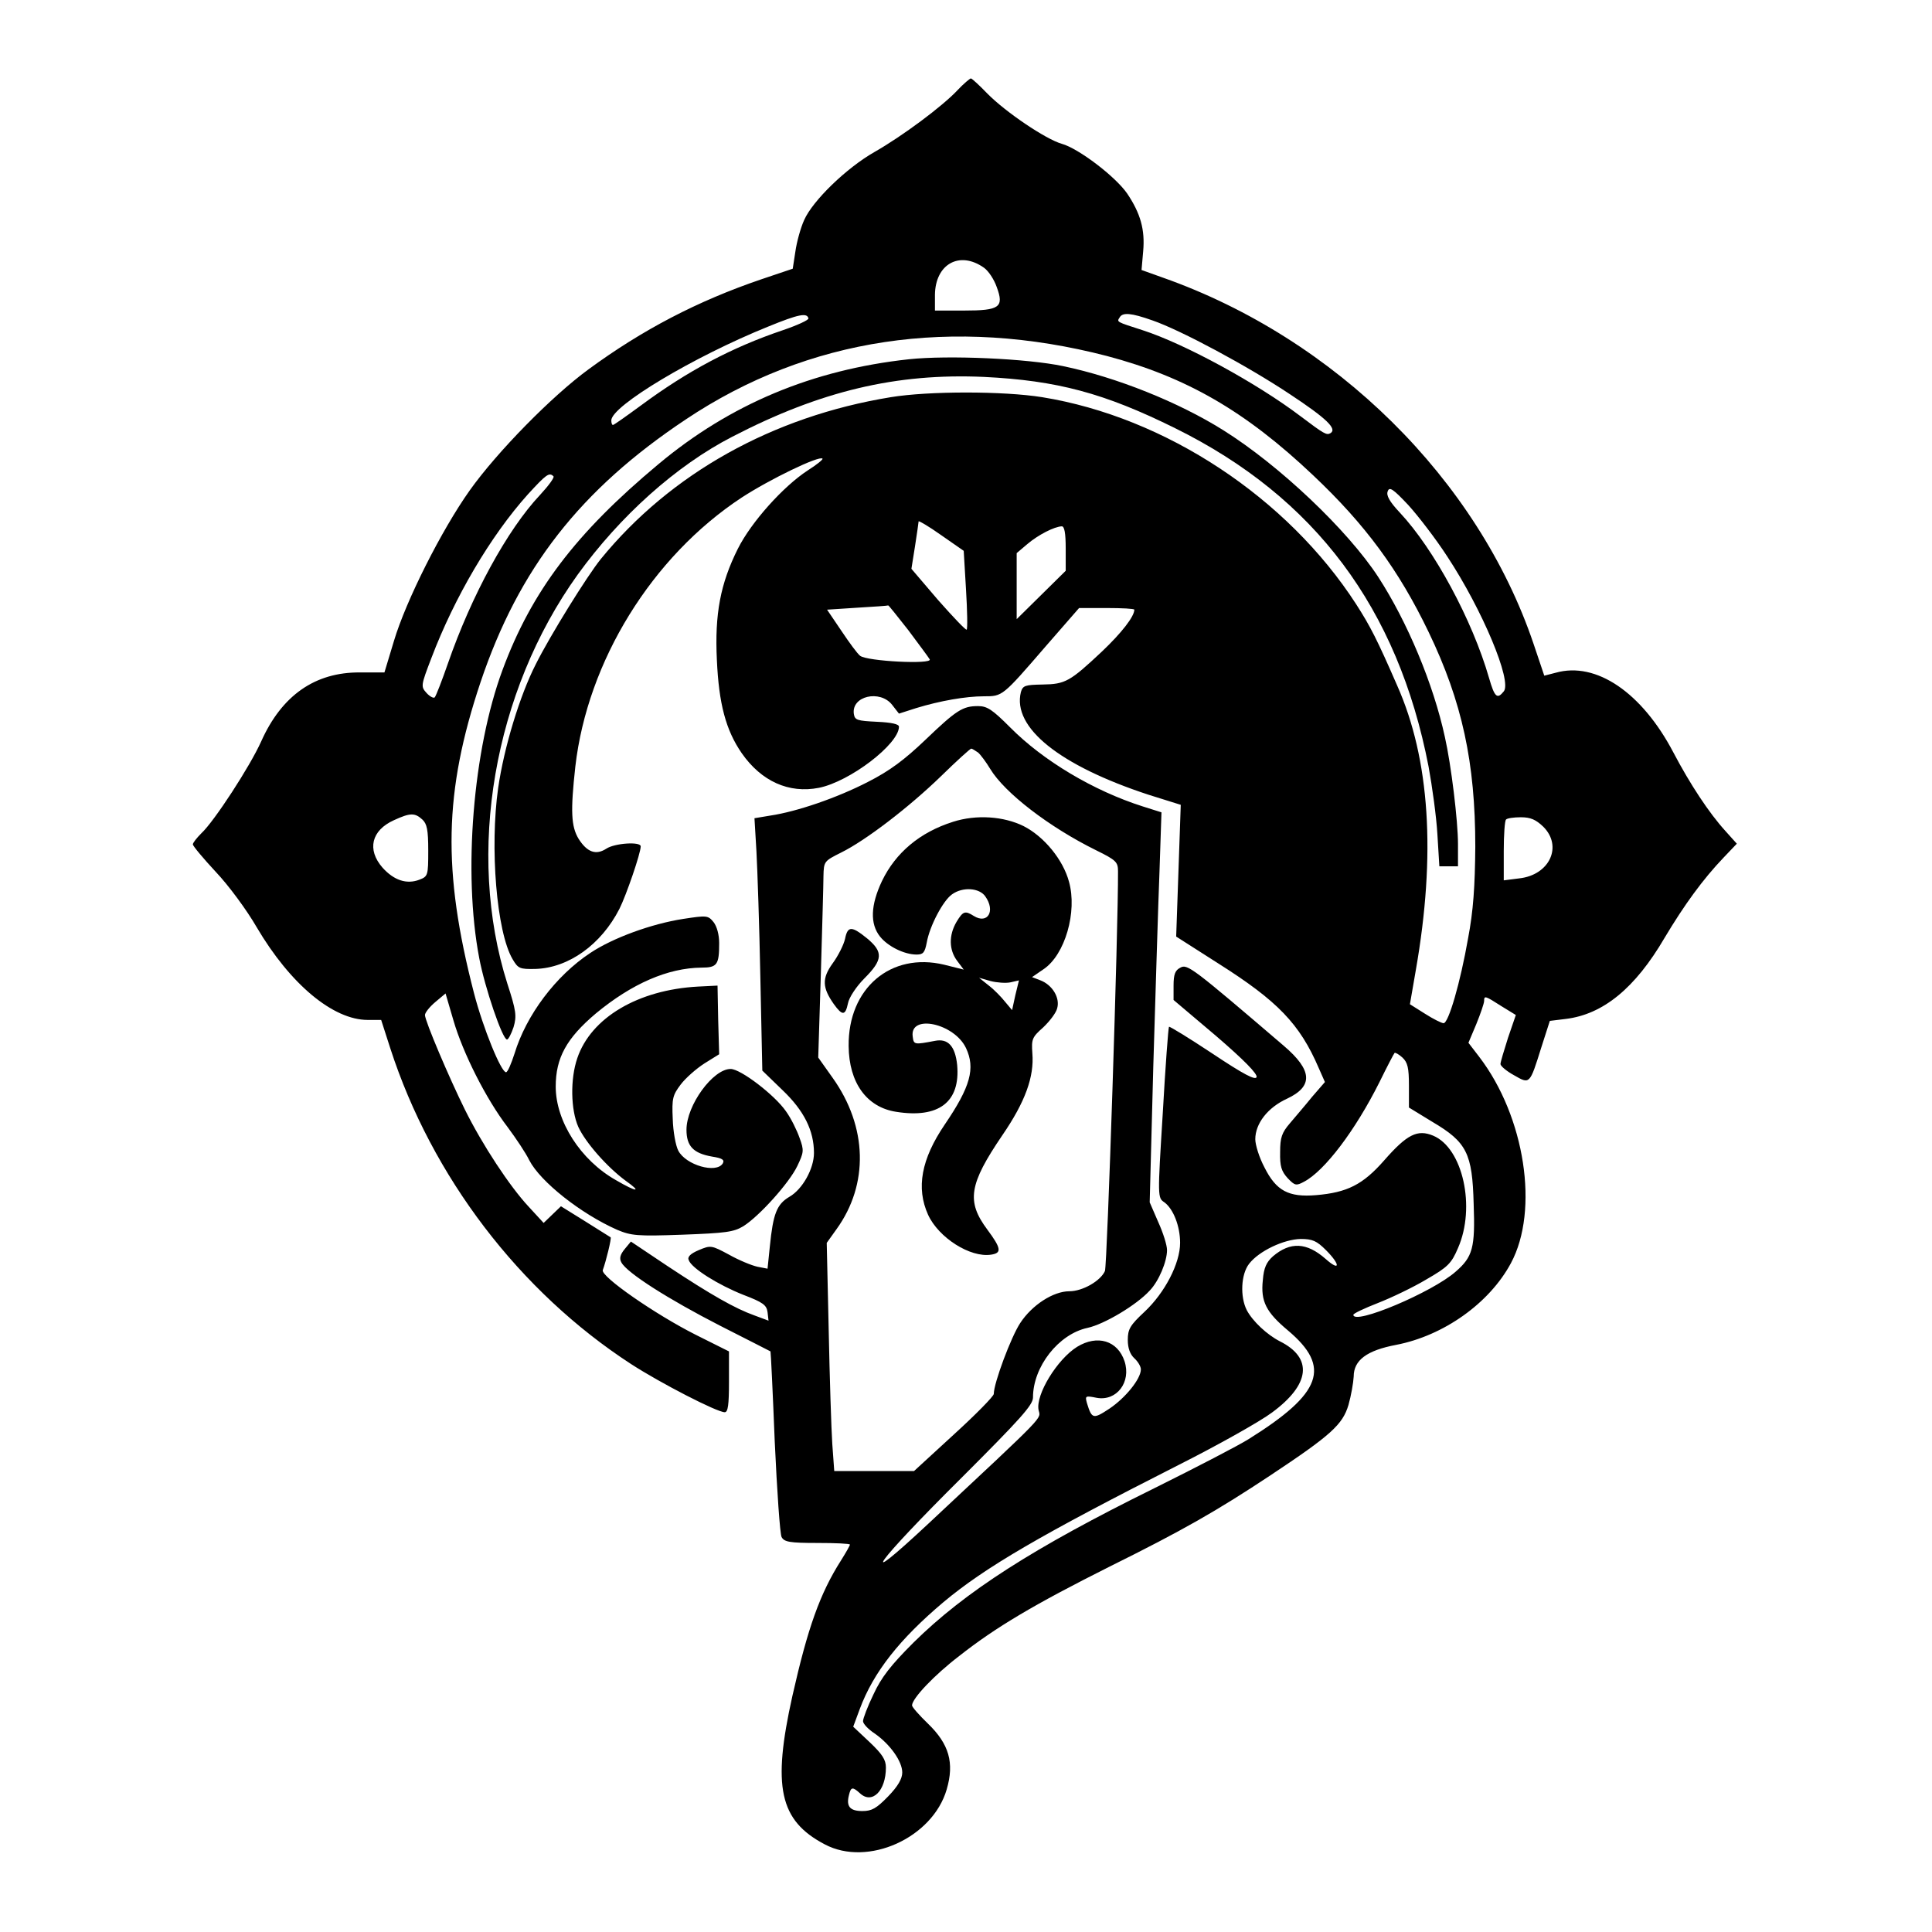 <?xml version="1.0" standalone="no"?>
<!DOCTYPE svg PUBLIC "-//W3C//DTD SVG 20010904//EN"
 "http://www.w3.org/TR/2001/REC-SVG-20010904/DTD/svg10.dtd">
<svg version="1.0" xmlns="http://www.w3.org/2000/svg"
 width="591pt" height="591pt" viewBox="0 0 591 591"
 preserveAspectRatio="xMidYMid meet">

<g transform="translate(0,591) scale(0.1,-0.1)"
fill="#000000" stroke="none">
<path d="M2929 5634 c-46 -49 -168 -140 -254 -189 -86 -49 -189 -149 -215
-208 -11 -24 -23 -68 -27 -97 l-8 -52 -95 -32 c-197 -67 -365 -155 -530 -276
-112 -82 -279 -252 -363 -370 -86 -121 -195 -337 -232 -461 l-29 -96 -75 0
c-137 1 -239 -70 -302 -211 -34 -76 -144 -245 -183 -281 -14 -14 -26 -29 -26
-34 0 -5 32 -43 70 -84 39 -41 95 -117 125 -169 103 -175 234 -284 340 -284
l41 0 28 -87 c127 -392 395 -744 737 -966 88 -57 262 -147 286 -147 10 0 13
23 13 93 l0 93 -102 51 c-123 62 -292 179 -284 198 10 27 27 97 24 100 -2 1
-37 23 -78 49 l-74 46 -26 -25 -27 -26 -46 50 c-57 61 -141 188 -195 297 -48
97 -122 271 -122 289 0 7 14 25 32 40 l31 26 24 -82 c29 -100 100 -241 166
-327 26 -35 56 -80 66 -101 34 -66 158 -164 269 -213 43 -18 61 -20 199 -15
133 5 157 8 187 26 49 31 140 132 165 184 20 42 21 48 7 86 -8 23 -26 60 -42
82 -34 49 -138 129 -169 129 -54 0 -135 -111 -135 -186 0 -50 21 -72 78 -82
32 -5 39 -10 33 -21 -20 -32 -113 -5 -136 39 -8 15 -16 59 -17 97 -3 63 0 73
24 105 15 20 48 49 73 65 l45 28 -3 105 -2 105 -60 -3 c-183 -10 -327 -95
-369 -219 -22 -64 -20 -158 3 -210 22 -48 88 -123 145 -165 51 -36 35 -36 -30
2 -108 61 -184 180 -184 286 0 88 33 148 123 224 110 91 220 139 323 140 48 0
54 9 54 75 0 26 -7 51 -17 64 -17 21 -21 21 -93 10 -97 -15 -215 -58 -284
-104 -106 -70 -196 -190 -232 -308 -10 -31 -21 -57 -26 -57 -15 0 -70 134 -98
242 -97 375 -92 616 20 951 117 348 305 589 628 804 374 250 818 316 1288 194
242 -64 423 -168 631 -365 160 -151 262 -290 353 -479 103 -214 143 -400 143
-657 -1 -121 -6 -196 -22 -280 -24 -137 -60 -260 -75 -260 -6 0 -32 13 -57 29
l-46 29 18 104 c62 354 43 646 -57 871 -61 140 -82 181 -125 248 -211 327
-584 573 -961 634 -119 19 -347 19 -463 0 -362 -59 -674 -234 -887 -495 -42
-52 -155 -234 -199 -322 -49 -96 -97 -254 -115 -378 -26 -182 -5 -441 44 -524
17 -29 22 -31 70 -30 101 3 201 74 257 184 21 42 65 170 65 191 0 15 -79 10
-105 -7 -32 -21 -59 -11 -85 30 -23 38 -25 85 -10 221 37 322 234 642 509 823
86 56 237 129 247 119 3 -2 -18 -19 -45 -36 -75 -49 -173 -158 -214 -240 -53
-106 -71 -199 -64 -340 6 -133 27 -214 76 -285 60 -86 144 -124 236 -106 95
19 245 134 245 187 0 8 -23 13 -67 15 -61 3 -68 5 -71 24 -8 55 80 75 117 28
l21 -27 53 17 c72 22 151 36 207 36 57 0 56 -1 189 153 l102 117 85 0 c46 0
84 -2 84 -5 0 -21 -39 -71 -99 -128 -98 -92 -112 -100 -182 -101 -53 -1 -60
-3 -66 -23 -27 -109 119 -225 390 -314 l99 -31 -7 -202 -7 -201 130 -83 c180
-114 248 -184 306 -319 l19 -43 -39 -45 c-21 -26 -52 -62 -68 -81 -25 -29 -30
-44 -30 -88 -1 -44 4 -59 23 -80 22 -23 26 -24 50 -11 63 33 157 157 231 305
23 47 44 87 46 89 2 2 13 -4 24 -14 16 -15 20 -31 20 -86 l0 -67 72 -44 c105
-62 122 -96 126 -251 5 -134 -3 -162 -55 -207 -71 -63 -313 -165 -313 -132 0
4 34 20 75 36 41 16 108 48 148 72 66 38 77 49 97 96 55 125 15 306 -76 344
-48 20 -80 4 -150 -76 -65 -74 -113 -98 -208 -106 -84 -7 -122 13 -158 85 -16
30 -28 69 -28 86 0 48 38 97 97 124 81 38 78 87 -10 162 -278 238 -295 251
-316 239 -16 -8 -21 -20 -21 -55 l0 -44 130 -110 c86 -74 127 -116 124 -126
-4 -10 -39 8 -135 72 -71 47 -131 84 -133 82 -2 -2 -11 -121 -19 -264 -16
-258 -16 -259 5 -273 27 -20 48 -72 48 -124 0 -63 -47 -153 -109 -211 -44 -41
-51 -53 -51 -86 0 -25 7 -44 20 -56 11 -10 20 -25 20 -34 0 -29 -47 -87 -96
-120 -50 -33 -54 -32 -69 17 -6 22 -5 23 30 16 61 -11 106 48 85 112 -21 63
-83 82 -145 44 -61 -38 -127 -146 -118 -193 6 -29 31 -4 -336 -347 -230 -215
-162 -121 102 141 178 178 217 221 217 244 0 94 78 194 167 213 51 11 150 70
190 114 28 29 53 89 53 124 0 15 -12 53 -27 86 l-26 60 11 416 c7 229 15 498
19 597 l6 180 -57 18 c-151 48 -305 140 -406 242 -54 54 -70 65 -98 65 -47 0
-66 -12 -162 -104 -63 -60 -108 -94 -175 -128 -95 -49 -218 -91 -299 -103
l-48 -8 6 -101 c3 -55 9 -229 12 -386 l6 -285 62 -60 c66 -63 96 -124 96 -192
0 -48 -35 -111 -75 -134 -39 -23 -50 -52 -60 -152 l-7 -68 -31 6 c-18 4 -57
20 -87 37 -54 29 -56 29 -92 14 -26 -11 -36 -21 -31 -31 9 -25 91 -76 167
-106 60 -23 71 -31 74 -53 l3 -26 -43 16 c-59 21 -133 63 -266 151 l-112 75
-19 -23 c-14 -17 -17 -29 -10 -41 17 -32 145 -113 301 -193 84 -43 154 -78
155 -79 1 -1 7 -125 13 -276 7 -151 16 -283 21 -292 8 -15 25 -18 109 -18 55
0 100 -2 100 -5 0 -3 -12 -24 -27 -48 -65 -102 -102 -207 -149 -415 -62 -278
-40 -381 99 -454 132 -70 330 20 373 168 24 82 7 139 -57 201 -27 26 -49 51
-49 56 0 21 67 92 144 151 113 89 230 158 461 274 222 110 327 170 490 278
187 124 222 156 240 216 8 28 15 68 16 87 0 50 40 80 130 97 145 28 285 127
351 250 87 162 43 448 -97 631 l-33 43 24 57 c13 32 24 64 24 71 0 17 3 16 53
-16 l44 -27 -24 -70 c-12 -38 -23 -74 -23 -80 0 -6 19 -22 41 -34 49 -28 48
-30 84 85 l26 81 49 6 c114 14 212 94 302 248 61 102 117 179 181 246 l40 42
-35 39 c-50 55 -108 143 -159 240 -96 183 -236 279 -360 244 l-35 -9 -33 98
c-170 502 -606 933 -1132 1119 l-67 24 5 57 c6 66 -8 116 -49 177 -36 52 -149
138 -200 152 -49 14 -172 97 -228 154 -24 25 -47 46 -50 46 -3 0 -22 -16 -41
-36z m81 -543 c14 -10 31 -36 39 -59 23 -62 9 -72 -100 -72 l-89 0 0 48 c1 94
75 136 150 83z m-537 -155 c1 -5 -34 -21 -78 -36 -157 -53 -292 -125 -434
-230 -45 -33 -83 -60 -86 -60 -3 0 -5 6 -5 14 0 44 252 195 480 287 93 38 119
43 123 25z m1052 -6 c87 -30 292 -140 421 -226 112 -74 145 -106 124 -119 -12
-7 -19 -3 -92 52 -132 100 -353 221 -483 263 -81 26 -79 25 -70 39 9 16 35 14
100 -9z m-1832 -477 c4 -3 -15 -29 -41 -57 -100 -106 -210 -308 -282 -516 -18
-52 -36 -98 -40 -103 -3 -4 -15 2 -25 13 -18 20 -18 22 15 108 70 184 180 372
295 500 56 61 65 68 78 55z m2734 -245 c108 -164 199 -382 173 -413 -20 -25
-28 -18 -45 41 -51 177 -168 394 -273 506 -32 34 -42 53 -37 65 5 15 16 8 63
-42 30 -33 84 -103 119 -157z m-1472 -101 c4 -65 5 -121 2 -123 -2 -3 -41 38
-87 90 l-82 96 11 69 c6 39 11 73 11 76 0 3 31 -15 69 -42 l69 -48 7 -118z
m305 125 l0 -68 -75 -74 -75 -74 0 101 0 101 33 28 c33 28 82 53 105 54 8 0
12 -20 12 -68z m-482 -249 c32 -43 62 -83 66 -90 9 -16 -192 -6 -213 11 -8 6
-33 40 -57 76 l-44 65 92 6 c51 3 94 6 95 7 1 1 28 -33 61 -75z m214 -375 c8
-7 25 -30 37 -50 44 -73 180 -178 324 -249 61 -30 67 -36 67 -64 1 -168 -33
-1205 -40 -1223 -13 -30 -68 -62 -109 -62 -49 0 -114 -42 -150 -97 -28 -42
-81 -184 -81 -217 0 -7 -55 -63 -122 -124 l-122 -112 -122 0 -122 0 -6 83 c-3
45 -8 202 -11 349 l-6 266 30 42 c99 137 95 313 -12 463 l-44 62 8 255 c4 140
8 275 8 300 1 45 2 46 54 72 75 37 207 138 306 234 47 46 89 84 92 84 3 0 12
-6 21 -12z m-1700 -205 c14 -13 18 -31 18 -95 0 -76 -1 -79 -27 -89 -39 -15
-78 -2 -113 37 -48 55 -34 114 35 145 50 23 64 23 87 2z m3429 -22 c60 -60 19
-148 -74 -158 l-47 -6 0 90 c0 49 3 93 7 96 3 4 24 7 45 7 30 0 46 -7 69 -29z
m-665 -1295 c45 -45 44 -67 -1 -27 -58 51 -108 53 -161 8 -20 -18 -28 -35 -31
-73 -7 -65 10 -98 77 -154 133 -112 104 -192 -120 -332 -30 -19 -161 -87 -290
-151 -369 -182 -578 -316 -736 -472 -69 -69 -98 -106 -122 -158 -18 -37 -32
-74 -32 -82 0 -8 16 -25 36 -38 47 -33 84 -85 84 -119 0 -19 -13 -42 -43 -73
-36 -37 -50 -45 -79 -45 -38 0 -50 14 -41 49 6 25 11 26 34 5 37 -34 79 8 79
79 0 24 -11 41 -50 78 l-50 47 20 54 c42 113 122 214 256 327 128 107 298 206
720 420 121 61 249 133 285 160 117 86 126 167 24 218 -39 20 -83 61 -101 95
-21 41 -18 110 7 142 30 39 106 75 158 76 36 0 49 -6 77 -34z"/>
<path d="M2915 3396 c-101 -32 -175 -94 -217 -181 -35 -74 -37 -131 -6 -170
24 -30 74 -55 112 -55 20 0 25 6 31 37 9 51 50 128 77 147 33 24 84 20 102 -6
32 -45 7 -86 -35 -60 -27 17 -33 15 -53 -18 -24 -41 -23 -85 1 -118 l21 -28
-60 15 c-163 39 -294 -72 -292 -249 1 -112 55 -187 145 -201 131 -21 197 30
187 143 -6 58 -28 82 -68 74 -63 -12 -65 -12 -68 13 -10 70 127 41 163 -35 29
-62 14 -118 -65 -234 -72 -106 -88 -194 -51 -276 32 -70 129 -132 193 -122 33
5 31 19 -12 77 -64 86 -56 138 46 288 70 102 98 179 92 251 -3 43 -1 49 33 79
20 19 40 45 43 59 9 32 -15 71 -51 85 l-26 10 35 24 c66 44 104 176 78 268
-18 67 -76 138 -139 170 -61 30 -144 36 -216 13z m176 -491 l26 6 -11 -45 -10
-46 -21 25 c-11 14 -33 37 -50 50 l-30 24 35 -10 c19 -5 47 -7 61 -4z"/>
<path d="M2585 3038 c-4 -18 -21 -52 -38 -75 -33 -46 -32 -74 4 -125 26 -36
35 -35 43 3 3 17 25 51 51 77 56 56 57 80 8 121 -48 39 -60 39 -68 -1z"/>
<path d="M2780 4811 c-294 -32 -546 -137 -766 -321 -253 -211 -388 -389 -477
-630 -90 -243 -121 -620 -71 -881 17 -90 71 -249 85 -249 4 0 13 17 20 38 10
34 8 50 -19 133 -127 400 -42 893 215 1251 130 180 302 334 473 422 270 140
502 195 770 183 223 -11 367 -49 585 -157 427 -211 681 -550 775 -1035 11 -60
24 -154 27 -207 l6 -98 29 0 28 0 0 68 c0 71 -21 243 -40 327 -35 162 -115
353 -204 490 -94 144 -303 342 -474 449 -137 86 -327 162 -490 196 -109 23
-350 34 -472 21z"/>
</g>
</svg>
